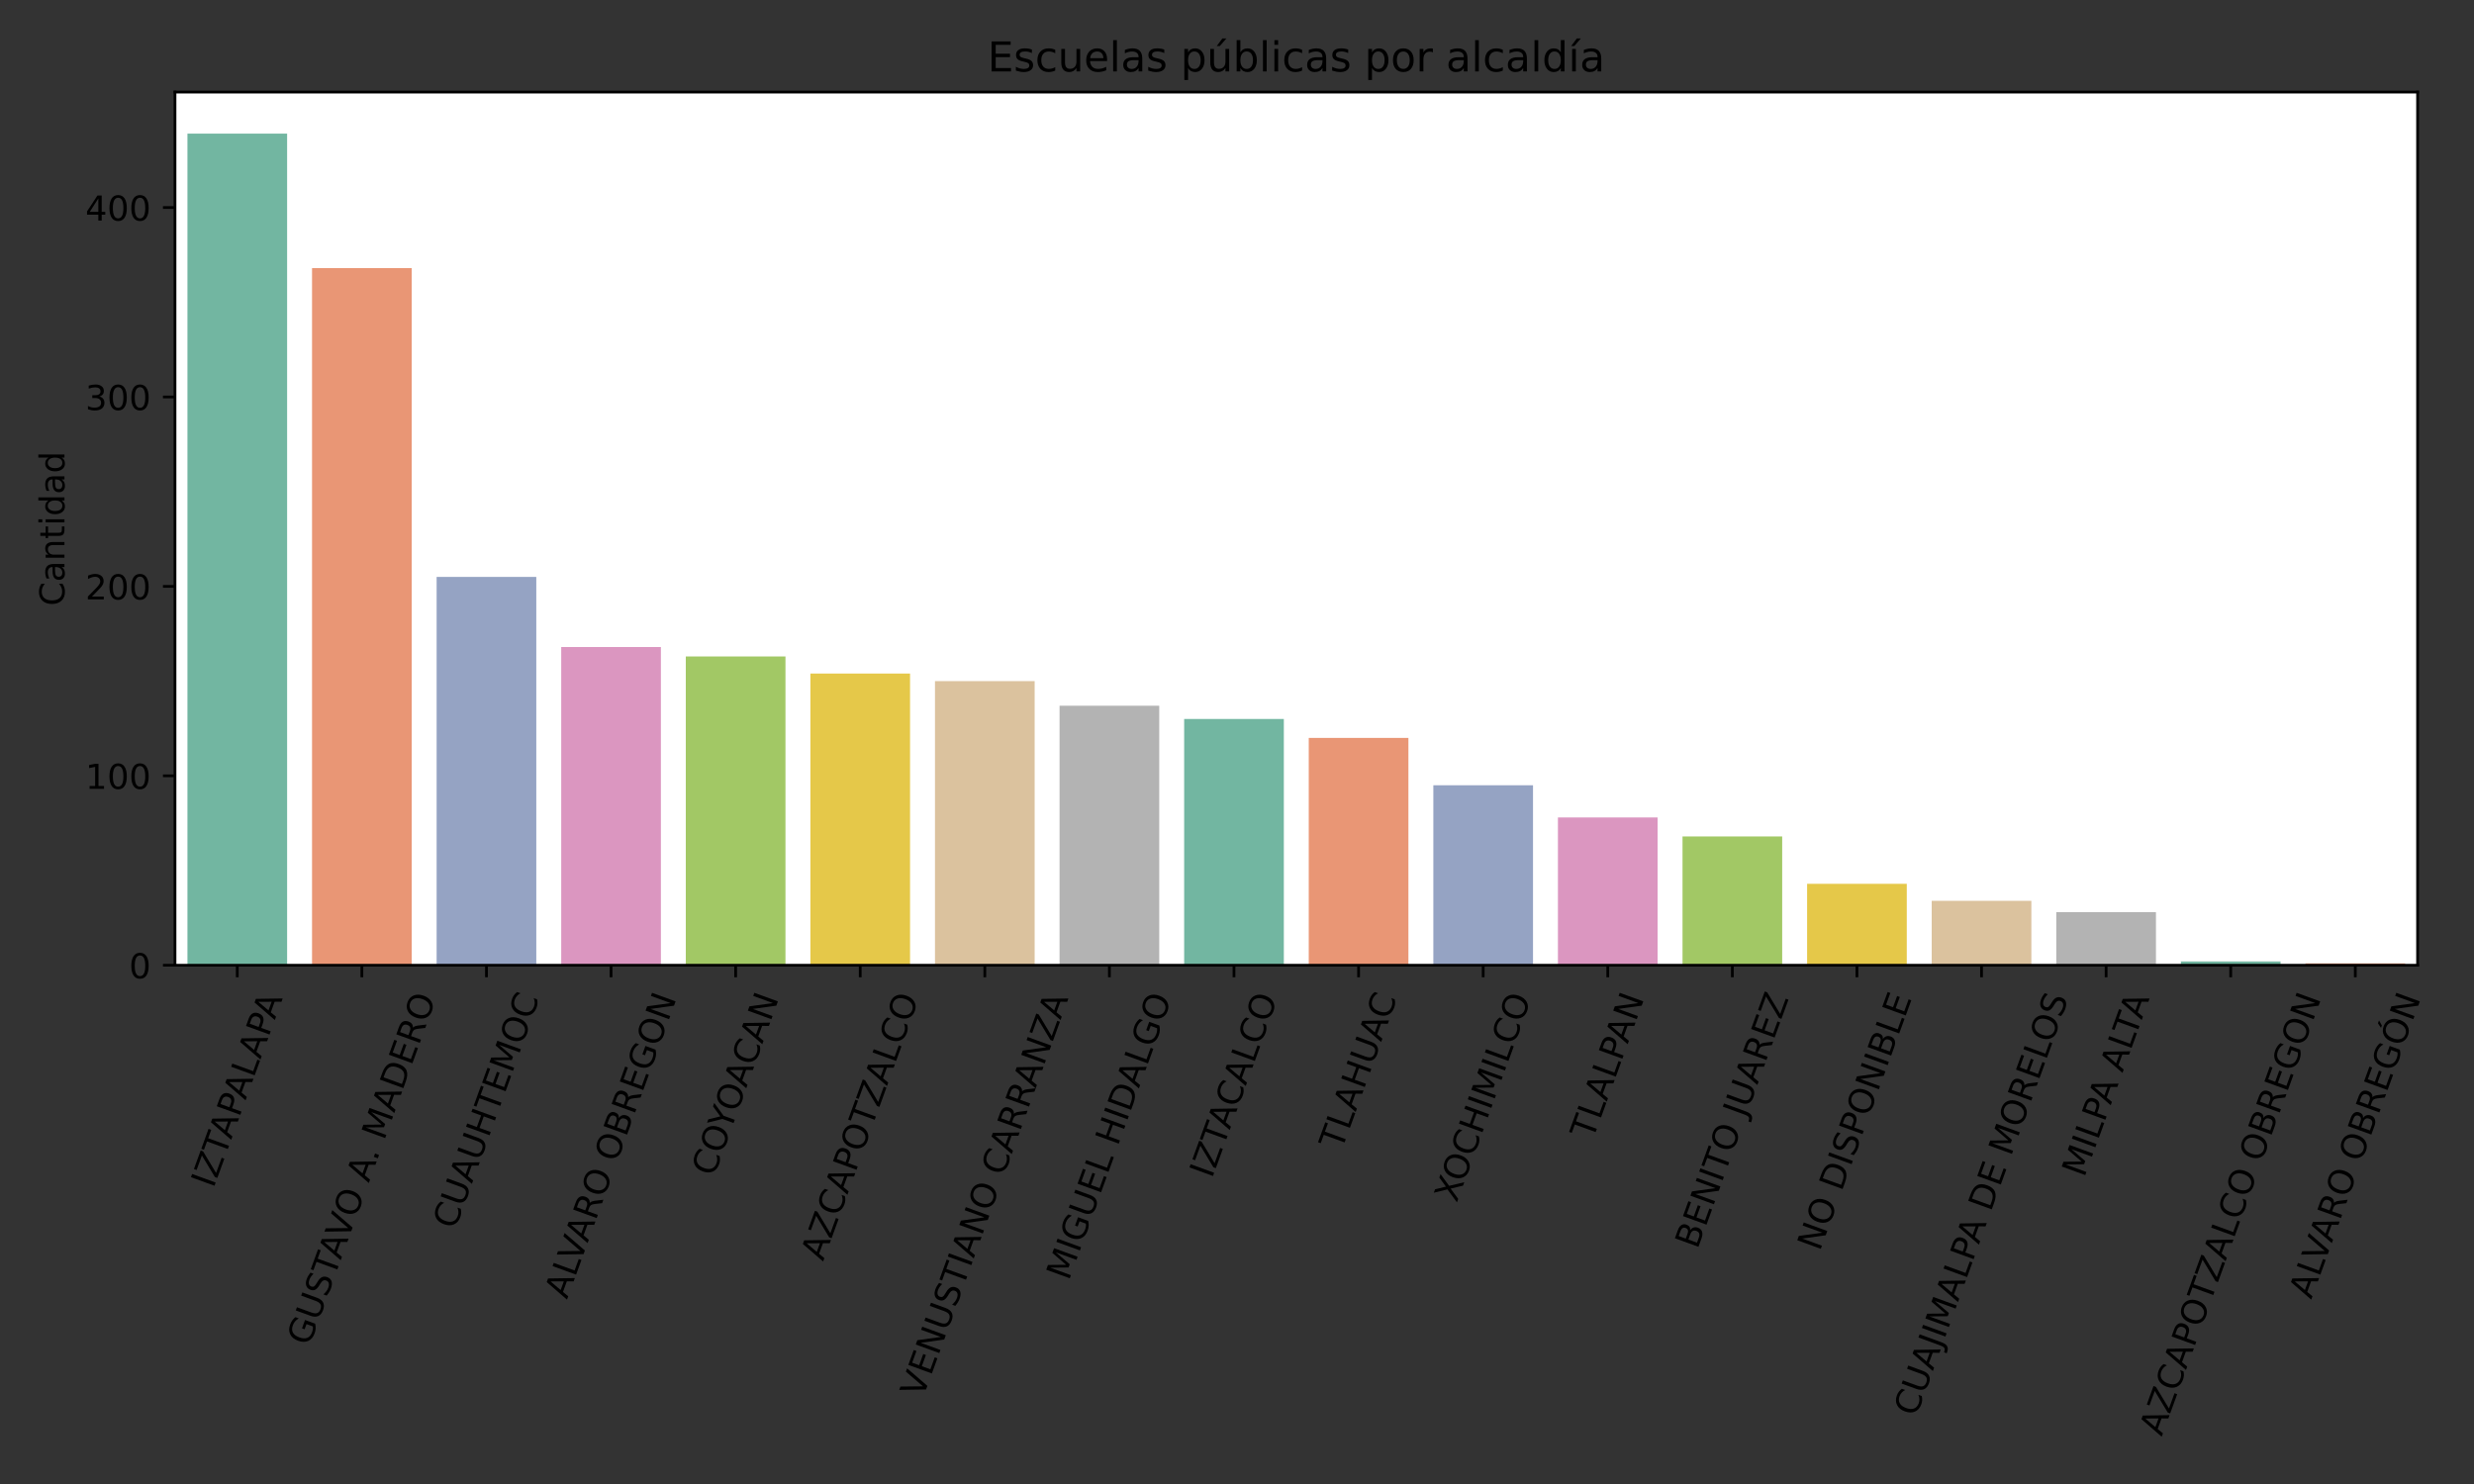 <?xml version="1.0" encoding="utf-8" standalone="no"?>
<!DOCTYPE svg PUBLIC "-//W3C//DTD SVG 1.1//EN"
  "http://www.w3.org/Graphics/SVG/1.1/DTD/svg11.dtd">
<!-- Created with matplotlib (https://matplotlib.org/) -->
<svg height="432pt" version="1.1" viewBox="0 0 720 432" width="720pt" xmlns="http://www.w3.org/2000/svg" xmlns:xlink="http://www.w3.org/1999/xlink">
 <rect x="0" y="0" width="720" height="432" fill="#333333" stroke="none"/>
 <defs>
  <style type="text/css">*{stroke-linecap:butt;stroke-linejoin:round;}</style>
 </defs>
 <g id="figure_1">
  <g id="patch_1">
   <path d="M 0 432 
L 720 432 
L 720 0 
L 0 0 
z
" style="fill:none;"/>
  </g>
  <g id="axes_1">
   <g id="patch_2">
    <path d="M 50.925 280.985 
L 703.585 280.985 
L 703.585 26.8 
L 50.925 26.8 
z
" style="fill:#ffffff;"/>
   </g>
   <g id="patch_3">
    <path clip-path="url(#pe523cf5e56)" d="M 54.551 280.985 
L 83.558 280.985 
L 83.558 38.904 
L 54.551 38.904 
z
" style="fill:#72b6a1;"/>
   </g>
   <g id="patch_4">
    <path clip-path="url(#pe523cf5e56)" d="M 90.81 280.985 
L 119.817 280.985 
L 119.817 78.056 
L 90.81 78.056 
z
" style="fill:#e99675;"/>
   </g>
   <g id="patch_5">
    <path clip-path="url(#pe523cf5e56)" d="M 127.069 280.985 
L 156.076 280.985 
L 156.076 167.94 
L 127.069 167.94 
z
" style="fill:#95a3c3;"/>
   </g>
   <g id="patch_6">
    <path clip-path="url(#pe523cf5e56)" d="M 163.327 280.985 
L 192.335 280.985 
L 192.335 188.343 
L 163.327 188.343 
z
" style="fill:#db96c0;"/>
   </g>
   <g id="patch_7">
    <path clip-path="url(#pe523cf5e56)" d="M 199.586 280.985 
L 228.593 280.985 
L 228.593 191.101 
L 199.586 191.101 
z
" style="fill:#a2c865;"/>
   </g>
   <g id="patch_8">
    <path clip-path="url(#pe523cf5e56)" d="M 235.845 280.985 
L 264.852 280.985 
L 264.852 196.064 
L 235.845 196.064 
z
" style="fill:#e5c849;"/>
   </g>
   <g id="patch_9">
    <path clip-path="url(#pe523cf5e56)" d="M 272.104 280.985 
L 301.111 280.985 
L 301.111 198.269 
L 272.104 198.269 
z
" style="fill:#dbc29e;"/>
   </g>
   <g id="patch_10">
    <path clip-path="url(#pe523cf5e56)" d="M 308.363 280.985 
L 337.37 280.985 
L 337.37 205.438 
L 308.363 205.438 
z
" style="fill:#b3b3b3;"/>
   </g>
   <g id="patch_11">
    <path clip-path="url(#pe523cf5e56)" d="M 344.622 280.985 
L 373.629 280.985 
L 373.629 209.298 
L 344.622 209.298 
z
" style="fill:#72b6a1;"/>
   </g>
   <g id="patch_12">
    <path clip-path="url(#pe523cf5e56)" d="M 380.881 280.985 
L 409.888 280.985 
L 409.888 214.812 
L 380.881 214.812 
z
" style="fill:#e99675;"/>
   </g>
   <g id="patch_13">
    <path clip-path="url(#pe523cf5e56)" d="M 417.14 280.985 
L 446.147 280.985 
L 446.147 228.598 
L 417.14 228.598 
z
" style="fill:#95a3c3;"/>
   </g>
   <g id="patch_14">
    <path clip-path="url(#pe523cf5e56)" d="M 453.398 280.985 
L 482.405 280.985 
L 482.405 237.973 
L 453.398 237.973 
z
" style="fill:#db96c0;"/>
   </g>
   <g id="patch_15">
    <path clip-path="url(#pe523cf5e56)" d="M 489.657 280.985 
L 518.664 280.985 
L 518.664 243.487 
L 489.657 243.487 
z
" style="fill:#a2c865;"/>
   </g>
   <g id="patch_16">
    <path clip-path="url(#pe523cf5e56)" d="M 525.916 280.985 
L 554.923 280.985 
L 554.923 257.273 
L 525.916 257.273 
z
" style="fill:#e5c849;"/>
   </g>
   <g id="patch_17">
    <path clip-path="url(#pe523cf5e56)" d="M 562.175 280.985 
L 591.182 280.985 
L 591.182 262.236 
L 562.175 262.236 
z
" style="fill:#dbc29e;"/>
   </g>
   <g id="patch_18">
    <path clip-path="url(#pe523cf5e56)" d="M 598.434 280.985 
L 627.441 280.985 
L 627.441 265.545 
L 598.434 265.545 
z
" style="fill:#b3b3b3;"/>
   </g>
   <g id="patch_19">
    <path clip-path="url(#pe523cf5e56)" d="M 634.693 280.985 
L 663.7 280.985 
L 663.7 279.882 
L 634.693 279.882 
z
" style="fill:#72b6a1;"/>
   </g>
   <g id="patch_20">
    <path clip-path="url(#pe523cf5e56)" d="M 670.952 280.985 
L 699.959 280.985 
L 699.959 280.433 
L 670.952 280.433 
z
" style="fill:#e99675;"/>
   </g>
   <g id="matplotlib.axis_1">
    <g id="xtick_1">
     <g id="line2d_1">
      <defs>
       <path d="M 0 0 
L 0 3.5 
" id="m48981fda71" style="stroke:#000000;stroke-width:0.8;"/>
      </defs>
      <g>
       <use style="stroke:#000000;stroke-width:0.8;" x="69.054" xlink:href="#m48981fda71" y="280.985"/>
      </g>
     </g>
     <g id="text_1">
      <!--  IZTAPALAPA -->
      <g transform="translate(61.001 349.084)rotate(-70)scale(0.1 -0.1)">
       <defs>
        <path id="DejaVuSans-32"/>
        <path d="M 9.812 72.906 
L 19.672 72.906 
L 19.672 0 
L 9.812 0 
z
" id="DejaVuSans-73"/>
        <path d="M 5.609 72.906 
L 62.891 72.906 
L 62.891 65.375 
L 16.797 8.297 
L 64.016 8.297 
L 64.016 0 
L 4.5 0 
L 4.5 7.516 
L 50.594 64.594 
L 5.609 64.594 
z
" id="DejaVuSans-90"/>
        <path d="M -0.297 72.906 
L 61.375 72.906 
L 61.375 64.594 
L 35.5 64.594 
L 35.5 0 
L 25.594 0 
L 25.594 64.594 
L -0.297 64.594 
z
" id="DejaVuSans-84"/>
        <path d="M 34.188 63.188 
L 20.797 26.906 
L 47.609 26.906 
z
M 28.609 72.906 
L 39.797 72.906 
L 67.578 0 
L 57.328 0 
L 50.688 18.703 
L 17.828 18.703 
L 11.188 0 
L 0.781 0 
z
" id="DejaVuSans-65"/>
        <path d="M 19.672 64.797 
L 19.672 37.406 
L 32.078 37.406 
Q 38.969 37.406 42.719 40.969 
Q 46.484 44.531 46.484 51.125 
Q 46.484 57.672 42.719 61.234 
Q 38.969 64.797 32.078 64.797 
z
M 9.812 72.906 
L 32.078 72.906 
Q 44.344 72.906 50.609 67.359 
Q 56.891 61.812 56.891 51.125 
Q 56.891 40.328 50.609 34.812 
Q 44.344 29.297 32.078 29.297 
L 19.672 29.297 
L 19.672 0 
L 9.812 0 
z
" id="DejaVuSans-80"/>
        <path d="M 9.812 72.906 
L 19.672 72.906 
L 19.672 8.297 
L 55.172 8.297 
L 55.172 0 
L 9.812 0 
z
" id="DejaVuSans-76"/>
       </defs>
       <use xlink:href="#DejaVuSans-32"/>
       <use x="31.787" xlink:href="#DejaVuSans-73"/>
       <use x="61.279" xlink:href="#DejaVuSans-90"/>
       <use x="129.785" xlink:href="#DejaVuSans-84"/>
       <use x="183.119" xlink:href="#DejaVuSans-65"/>
       <use x="251.527" xlink:href="#DejaVuSans-80"/>
       <use x="305.455" xlink:href="#DejaVuSans-65"/>
       <use x="373.863" xlink:href="#DejaVuSans-76"/>
       <use x="431.826" xlink:href="#DejaVuSans-65"/>
       <use x="500.234" xlink:href="#DejaVuSans-80"/>
       <use x="554.162" xlink:href="#DejaVuSans-65"/>
      </g>
     </g>
    </g>
    <g id="xtick_2">
     <g id="line2d_2">
      <g>
       <use style="stroke:#000000;stroke-width:0.8;" x="105.313" xlink:href="#m48981fda71" y="280.985"/>
      </g>
     </g>
     <g id="text_2">
      <!--  GUSTAVO A. MADERO -->
      <g transform="translate(88.894 395.054)rotate(-70)scale(0.1 -0.1)">
       <defs>
        <path d="M 59.516 10.406 
L 59.516 29.984 
L 43.406 29.984 
L 43.406 38.094 
L 69.281 38.094 
L 69.281 6.781 
Q 63.578 2.734 56.688 0.656 
Q 49.812 -1.422 42 -1.422 
Q 24.906 -1.422 15.25 8.562 
Q 5.609 18.562 5.609 36.375 
Q 5.609 54.25 15.25 64.234 
Q 24.906 74.219 42 74.219 
Q 49.125 74.219 55.547 72.453 
Q 61.969 70.703 67.391 67.281 
L 67.391 56.781 
Q 61.922 61.422 55.766 63.766 
Q 49.609 66.109 42.828 66.109 
Q 29.438 66.109 22.719 58.641 
Q 16.016 51.172 16.016 36.375 
Q 16.016 21.625 22.719 14.156 
Q 29.438 6.688 42.828 6.688 
Q 48.047 6.688 52.141 7.594 
Q 56.25 8.5 59.516 10.406 
z
" id="DejaVuSans-71"/>
        <path d="M 8.688 72.906 
L 18.609 72.906 
L 18.609 28.609 
Q 18.609 16.891 22.844 11.734 
Q 27.094 6.594 36.625 6.594 
Q 46.094 6.594 50.344 11.734 
Q 54.594 16.891 54.594 28.609 
L 54.594 72.906 
L 64.5 72.906 
L 64.5 27.391 
Q 64.5 13.141 57.438 5.859 
Q 50.391 -1.422 36.625 -1.422 
Q 22.797 -1.422 15.734 5.859 
Q 8.688 13.141 8.688 27.391 
z
" id="DejaVuSans-85"/>
        <path d="M 53.516 70.516 
L 53.516 60.891 
Q 47.906 63.578 42.922 64.891 
Q 37.938 66.219 33.297 66.219 
Q 25.25 66.219 20.875 63.094 
Q 16.5 59.969 16.5 54.203 
Q 16.5 49.359 19.406 46.891 
Q 22.312 44.438 30.422 42.922 
L 36.375 41.703 
Q 47.406 39.594 52.656 34.297 
Q 57.906 29 57.906 20.125 
Q 57.906 9.516 50.797 4.047 
Q 43.703 -1.422 29.984 -1.422 
Q 24.812 -1.422 18.969 -0.25 
Q 13.141 0.922 6.891 3.219 
L 6.891 13.375 
Q 12.891 10.016 18.656 8.297 
Q 24.422 6.594 29.984 6.594 
Q 38.422 6.594 43.016 9.906 
Q 47.609 13.234 47.609 19.391 
Q 47.609 24.75 44.312 27.781 
Q 41.016 30.812 33.5 32.328 
L 27.484 33.5 
Q 16.453 35.688 11.516 40.375 
Q 6.594 45.062 6.594 53.422 
Q 6.594 63.094 13.406 68.656 
Q 20.219 74.219 32.172 74.219 
Q 37.312 74.219 42.625 73.281 
Q 47.953 72.359 53.516 70.516 
z
" id="DejaVuSans-83"/>
        <path d="M 28.609 0 
L 0.781 72.906 
L 11.078 72.906 
L 34.188 11.531 
L 57.328 72.906 
L 67.578 72.906 
L 39.797 0 
z
" id="DejaVuSans-86"/>
        <path d="M 39.406 66.219 
Q 28.656 66.219 22.328 58.203 
Q 16.016 50.203 16.016 36.375 
Q 16.016 22.609 22.328 14.594 
Q 28.656 6.594 39.406 6.594 
Q 50.141 6.594 56.422 14.594 
Q 62.703 22.609 62.703 36.375 
Q 62.703 50.203 56.422 58.203 
Q 50.141 66.219 39.406 66.219 
z
M 39.406 74.219 
Q 54.734 74.219 63.906 63.938 
Q 73.094 53.656 73.094 36.375 
Q 73.094 19.141 63.906 8.859 
Q 54.734 -1.422 39.406 -1.422 
Q 24.031 -1.422 14.812 8.828 
Q 5.609 19.094 5.609 36.375 
Q 5.609 53.656 14.812 63.938 
Q 24.031 74.219 39.406 74.219 
z
" id="DejaVuSans-79"/>
        <path d="M 10.688 12.406 
L 21 12.406 
L 21 0 
L 10.688 0 
z
" id="DejaVuSans-46"/>
        <path d="M 9.812 72.906 
L 24.516 72.906 
L 43.109 23.297 
L 61.812 72.906 
L 76.516 72.906 
L 76.516 0 
L 66.891 0 
L 66.891 64.016 
L 48.094 14.016 
L 38.188 14.016 
L 19.391 64.016 
L 19.391 0 
L 9.812 0 
z
" id="DejaVuSans-77"/>
        <path d="M 19.672 64.797 
L 19.672 8.109 
L 31.594 8.109 
Q 46.688 8.109 53.688 14.938 
Q 60.688 21.781 60.688 36.531 
Q 60.688 51.172 53.688 57.984 
Q 46.688 64.797 31.594 64.797 
z
M 9.812 72.906 
L 30.078 72.906 
Q 51.266 72.906 61.172 64.094 
Q 71.094 55.281 71.094 36.531 
Q 71.094 17.672 61.125 8.828 
Q 51.172 0 30.078 0 
L 9.812 0 
z
" id="DejaVuSans-68"/>
        <path d="M 9.812 72.906 
L 55.906 72.906 
L 55.906 64.594 
L 19.672 64.594 
L 19.672 43.016 
L 54.391 43.016 
L 54.391 34.719 
L 19.672 34.719 
L 19.672 8.297 
L 56.781 8.297 
L 56.781 0 
L 9.812 0 
z
" id="DejaVuSans-69"/>
        <path d="M 44.391 34.188 
Q 47.562 33.109 50.562 29.594 
Q 53.562 26.078 56.594 19.922 
L 66.609 0 
L 56 0 
L 46.688 18.703 
Q 43.062 26.031 39.672 28.422 
Q 36.281 30.812 30.422 30.812 
L 19.672 30.812 
L 19.672 0 
L 9.812 0 
L 9.812 72.906 
L 32.078 72.906 
Q 44.578 72.906 50.734 67.672 
Q 56.891 62.453 56.891 51.906 
Q 56.891 45.016 53.688 40.469 
Q 50.484 35.938 44.391 34.188 
z
M 19.672 64.797 
L 19.672 38.922 
L 32.078 38.922 
Q 39.203 38.922 42.844 42.219 
Q 46.484 45.516 46.484 51.906 
Q 46.484 58.297 42.844 61.547 
Q 39.203 64.797 32.078 64.797 
z
" id="DejaVuSans-82"/>
       </defs>
       <use xlink:href="#DejaVuSans-32"/>
       <use x="31.787" xlink:href="#DejaVuSans-71"/>
       <use x="109.277" xlink:href="#DejaVuSans-85"/>
       <use x="182.471" xlink:href="#DejaVuSans-83"/>
       <use x="245.947" xlink:href="#DejaVuSans-84"/>
       <use x="299.281" xlink:href="#DejaVuSans-65"/>
       <use x="361.314" xlink:href="#DejaVuSans-86"/>
       <use x="427.973" xlink:href="#DejaVuSans-79"/>
       <use x="506.684" xlink:href="#DejaVuSans-32"/>
       <use x="538.471" xlink:href="#DejaVuSans-65"/>
       <use x="605.129" xlink:href="#DejaVuSans-46"/>
       <use x="636.916" xlink:href="#DejaVuSans-32"/>
       <use x="668.703" xlink:href="#DejaVuSans-77"/>
       <use x="754.982" xlink:href="#DejaVuSans-65"/>
       <use x="823.391" xlink:href="#DejaVuSans-68"/>
       <use x="900.393" xlink:href="#DejaVuSans-69"/>
       <use x="963.576" xlink:href="#DejaVuSans-82"/>
       <use x="1033.059" xlink:href="#DejaVuSans-79"/>
      </g>
     </g>
    </g>
    <g id="xtick_3">
     <g id="line2d_3">
      <g>
       <use style="stroke:#000000;stroke-width:0.8;" x="141.572" xlink:href="#m48981fda71" y="280.985"/>
      </g>
     </g>
     <g id="text_3">
      <!--  CUAUHTEMOC -->
      <g transform="translate(131.328 361.125)rotate(-70)scale(0.1 -0.1)">
       <defs>
        <path d="M 64.406 67.281 
L 64.406 56.891 
Q 59.422 61.531 53.781 63.812 
Q 48.141 66.109 41.797 66.109 
Q 29.297 66.109 22.656 58.469 
Q 16.016 50.828 16.016 36.375 
Q 16.016 21.969 22.656 14.328 
Q 29.297 6.688 41.797 6.688 
Q 48.141 6.688 53.781 8.984 
Q 59.422 11.281 64.406 15.922 
L 64.406 5.609 
Q 59.234 2.094 53.438 0.328 
Q 47.656 -1.422 41.219 -1.422 
Q 24.656 -1.422 15.125 8.703 
Q 5.609 18.844 5.609 36.375 
Q 5.609 53.953 15.125 64.078 
Q 24.656 74.219 41.219 74.219 
Q 47.75 74.219 53.531 72.484 
Q 59.328 70.75 64.406 67.281 
z
" id="DejaVuSans-67"/>
        <path d="M 9.812 72.906 
L 19.672 72.906 
L 19.672 43.016 
L 55.516 43.016 
L 55.516 72.906 
L 65.375 72.906 
L 65.375 0 
L 55.516 0 
L 55.516 34.719 
L 19.672 34.719 
L 19.672 0 
L 9.812 0 
z
" id="DejaVuSans-72"/>
       </defs>
       <use xlink:href="#DejaVuSans-32"/>
       <use x="31.787" xlink:href="#DejaVuSans-67"/>
       <use x="101.611" xlink:href="#DejaVuSans-85"/>
       <use x="174.805" xlink:href="#DejaVuSans-65"/>
       <use x="243.213" xlink:href="#DejaVuSans-85"/>
       <use x="316.406" xlink:href="#DejaVuSans-72"/>
       <use x="391.602" xlink:href="#DejaVuSans-84"/>
       <use x="452.686" xlink:href="#DejaVuSans-69"/>
       <use x="515.869" xlink:href="#DejaVuSans-77"/>
       <use x="602.148" xlink:href="#DejaVuSans-79"/>
       <use x="680.859" xlink:href="#DejaVuSans-67"/>
      </g>
     </g>
    </g>
    <g id="xtick_4">
     <g id="line2d_4">
      <g>
       <use style="stroke:#000000;stroke-width:0.8;" x="177.831" xlink:href="#m48981fda71" y="280.985"/>
      </g>
     </g>
     <g id="text_4">
      <!--  ALVARO OBREGON -->
      <g transform="translate(163.899 381.39)rotate(-70)scale(0.1 -0.1)">
       <defs>
        <path d="M 19.672 34.812 
L 19.672 8.109 
L 35.5 8.109 
Q 43.453 8.109 47.281 11.406 
Q 51.125 14.703 51.125 21.484 
Q 51.125 28.328 47.281 31.562 
Q 43.453 34.812 35.5 34.812 
z
M 19.672 64.797 
L 19.672 42.828 
L 34.281 42.828 
Q 41.5 42.828 45.031 45.531 
Q 48.578 48.25 48.578 53.812 
Q 48.578 59.328 45.031 62.062 
Q 41.5 64.797 34.281 64.797 
z
M 9.812 72.906 
L 35.016 72.906 
Q 46.297 72.906 52.391 68.219 
Q 58.5 63.531 58.5 54.891 
Q 58.5 48.188 55.375 44.234 
Q 52.25 40.281 46.188 39.312 
Q 53.469 37.75 57.5 32.781 
Q 61.531 27.828 61.531 20.406 
Q 61.531 10.641 54.891 5.312 
Q 48.25 0 35.984 0 
L 9.812 0 
z
" id="DejaVuSans-66"/>
        <path d="M 9.812 72.906 
L 23.094 72.906 
L 55.422 11.922 
L 55.422 72.906 
L 64.984 72.906 
L 64.984 0 
L 51.703 0 
L 19.391 60.984 
L 19.391 0 
L 9.812 0 
z
" id="DejaVuSans-78"/>
       </defs>
       <use xlink:href="#DejaVuSans-32"/>
       <use x="31.787" xlink:href="#DejaVuSans-65"/>
       <use x="100.195" xlink:href="#DejaVuSans-76"/>
       <use x="144.908" xlink:href="#DejaVuSans-86"/>
       <use x="206.941" xlink:href="#DejaVuSans-65"/>
       <use x="275.35" xlink:href="#DejaVuSans-82"/>
       <use x="344.832" xlink:href="#DejaVuSans-79"/>
       <use x="423.543" xlink:href="#DejaVuSans-32"/>
       <use x="455.33" xlink:href="#DejaVuSans-79"/>
       <use x="534.041" xlink:href="#DejaVuSans-66"/>
       <use x="602.645" xlink:href="#DejaVuSans-82"/>
       <use x="672.127" xlink:href="#DejaVuSans-69"/>
       <use x="735.311" xlink:href="#DejaVuSans-71"/>
       <use x="812.801" xlink:href="#DejaVuSans-79"/>
       <use x="891.512" xlink:href="#DejaVuSans-78"/>
      </g>
     </g>
    </g>
    <g id="xtick_5">
     <g id="line2d_5">
      <g>
       <use style="stroke:#000000;stroke-width:0.8;" x="214.09" xlink:href="#m48981fda71" y="280.985"/>
      </g>
     </g>
     <g id="text_5">
      <!--  COYOACAN -->
      <g transform="translate(206.643 345.751)rotate(-70)scale(0.1 -0.1)">
       <defs>
        <path d="M -0.203 72.906 
L 10.406 72.906 
L 30.609 42.922 
L 50.688 72.906 
L 61.281 72.906 
L 35.5 34.719 
L 35.5 0 
L 25.594 0 
L 25.594 34.719 
z
" id="DejaVuSans-89"/>
       </defs>
       <use xlink:href="#DejaVuSans-32"/>
       <use x="31.787" xlink:href="#DejaVuSans-67"/>
       <use x="101.611" xlink:href="#DejaVuSans-79"/>
       <use x="174.822" xlink:href="#DejaVuSans-89"/>
       <use x="230.406" xlink:href="#DejaVuSans-79"/>
       <use x="307.367" xlink:href="#DejaVuSans-65"/>
       <use x="374.025" xlink:href="#DejaVuSans-67"/>
       <use x="443.85" xlink:href="#DejaVuSans-65"/>
       <use x="512.258" xlink:href="#DejaVuSans-78"/>
      </g>
     </g>
    </g>
    <g id="xtick_6">
     <g id="line2d_6">
      <g>
       <use style="stroke:#000000;stroke-width:0.8;" x="250.349" xlink:href="#m48981fda71" y="280.985"/>
      </g>
     </g>
     <g id="text_6">
      <!--  AZCAPOTZALCO -->
      <g transform="translate(238.437 370.287)rotate(-70)scale(0.1 -0.1)">
       <use xlink:href="#DejaVuSans-32"/>
       <use x="31.787" xlink:href="#DejaVuSans-65"/>
       <use x="100.195" xlink:href="#DejaVuSans-90"/>
       <use x="168.701" xlink:href="#DejaVuSans-67"/>
       <use x="238.525" xlink:href="#DejaVuSans-65"/>
       <use x="306.934" xlink:href="#DejaVuSans-80"/>
       <use x="367.236" xlink:href="#DejaVuSans-79"/>
       <use x="445.947" xlink:href="#DejaVuSans-84"/>
       <use x="507.031" xlink:href="#DejaVuSans-90"/>
       <use x="575.537" xlink:href="#DejaVuSans-65"/>
       <use x="643.945" xlink:href="#DejaVuSans-76"/>
       <use x="699.658" xlink:href="#DejaVuSans-67"/>
       <use x="769.482" xlink:href="#DejaVuSans-79"/>
      </g>
     </g>
    </g>
    <g id="xtick_7">
     <g id="line2d_7">
      <g>
       <use style="stroke:#000000;stroke-width:0.8;" x="286.608" xlink:href="#m48981fda71" y="280.985"/>
      </g>
     </g>
     <g id="text_7">
      <!--  VENUSTIANO CARRANZA -->
      <g transform="translate(267.44 410.158)rotate(-70)scale(0.1 -0.1)">
       <use xlink:href="#DejaVuSans-32"/>
       <use x="31.787" xlink:href="#DejaVuSans-86"/>
       <use x="100.195" xlink:href="#DejaVuSans-69"/>
       <use x="163.379" xlink:href="#DejaVuSans-78"/>
       <use x="238.184" xlink:href="#DejaVuSans-85"/>
       <use x="311.377" xlink:href="#DejaVuSans-83"/>
       <use x="374.854" xlink:href="#DejaVuSans-84"/>
       <use x="435.938" xlink:href="#DejaVuSans-73"/>
       <use x="465.43" xlink:href="#DejaVuSans-65"/>
       <use x="533.838" xlink:href="#DejaVuSans-78"/>
       <use x="608.643" xlink:href="#DejaVuSans-79"/>
       <use x="687.354" xlink:href="#DejaVuSans-32"/>
       <use x="719.141" xlink:href="#DejaVuSans-67"/>
       <use x="788.965" xlink:href="#DejaVuSans-65"/>
       <use x="857.373" xlink:href="#DejaVuSans-82"/>
       <use x="926.855" xlink:href="#DejaVuSans-82"/>
       <use x="992.338" xlink:href="#DejaVuSans-65"/>
       <use x="1060.746" xlink:href="#DejaVuSans-78"/>
       <use x="1135.551" xlink:href="#DejaVuSans-90"/>
       <use x="1204.057" xlink:href="#DejaVuSans-65"/>
      </g>
     </g>
    </g>
    <g id="xtick_8">
     <g id="line2d_8">
      <g>
       <use style="stroke:#000000;stroke-width:0.8;" x="322.866" xlink:href="#m48981fda71" y="280.985"/>
      </g>
     </g>
     <g id="text_8">
      <!--  MIGUEL HIDALGO -->
      <g transform="translate(309.911 376.021)rotate(-70)scale(0.1 -0.1)">
       <use xlink:href="#DejaVuSans-32"/>
       <use x="31.787" xlink:href="#DejaVuSans-77"/>
       <use x="118.066" xlink:href="#DejaVuSans-73"/>
       <use x="147.559" xlink:href="#DejaVuSans-71"/>
       <use x="225.049" xlink:href="#DejaVuSans-85"/>
       <use x="298.242" xlink:href="#DejaVuSans-69"/>
       <use x="361.426" xlink:href="#DejaVuSans-76"/>
       <use x="417.139" xlink:href="#DejaVuSans-32"/>
       <use x="448.926" xlink:href="#DejaVuSans-72"/>
       <use x="524.121" xlink:href="#DejaVuSans-73"/>
       <use x="553.613" xlink:href="#DejaVuSans-68"/>
       <use x="628.865" xlink:href="#DejaVuSans-65"/>
       <use x="697.273" xlink:href="#DejaVuSans-76"/>
       <use x="752.986" xlink:href="#DejaVuSans-71"/>
       <use x="830.477" xlink:href="#DejaVuSans-79"/>
      </g>
     </g>
    </g>
    <g id="xtick_9">
     <g id="line2d_9">
      <g>
       <use style="stroke:#000000;stroke-width:0.8;" x="359.125" xlink:href="#m48981fda71" y="280.985"/>
      </g>
     </g>
     <g id="text_9">
      <!--  IZTACALCO -->
      <g transform="translate(351.59 346.238)rotate(-70)scale(0.1 -0.1)">
       <use xlink:href="#DejaVuSans-32"/>
       <use x="31.787" xlink:href="#DejaVuSans-73"/>
       <use x="61.279" xlink:href="#DejaVuSans-90"/>
       <use x="129.785" xlink:href="#DejaVuSans-84"/>
       <use x="183.119" xlink:href="#DejaVuSans-65"/>
       <use x="249.777" xlink:href="#DejaVuSans-67"/>
       <use x="319.602" xlink:href="#DejaVuSans-65"/>
       <use x="388.01" xlink:href="#DejaVuSans-76"/>
       <use x="443.723" xlink:href="#DejaVuSans-67"/>
       <use x="513.547" xlink:href="#DejaVuSans-79"/>
      </g>
     </g>
    </g>
    <g id="xtick_10">
     <g id="line2d_10">
      <g>
       <use style="stroke:#000000;stroke-width:0.8;" x="395.384" xlink:href="#m48981fda71" y="280.985"/>
      </g>
     </g>
     <g id="text_10">
      <!--  TLAHUAC -->
      <g transform="translate(389.356 337.954)rotate(-70)scale(0.1 -0.1)">
       <use xlink:href="#DejaVuSans-32"/>
       <use x="31.787" xlink:href="#DejaVuSans-84"/>
       <use x="92.871" xlink:href="#DejaVuSans-76"/>
       <use x="150.834" xlink:href="#DejaVuSans-65"/>
       <use x="219.242" xlink:href="#DejaVuSans-72"/>
       <use x="294.438" xlink:href="#DejaVuSans-85"/>
       <use x="367.631" xlink:href="#DejaVuSans-65"/>
       <use x="434.289" xlink:href="#DejaVuSans-67"/>
      </g>
     </g>
    </g>
    <g id="xtick_11">
     <g id="line2d_11">
      <g>
       <use style="stroke:#000000;stroke-width:0.8;" x="431.643" xlink:href="#m48981fda71" y="280.985"/>
      </g>
     </g>
     <g id="text_11">
      <!--  XOCHIMILCO -->
      <g transform="translate(422.826 353.28)rotate(-70)scale(0.1 -0.1)">
       <defs>
        <path d="M 6.297 72.906 
L 16.891 72.906 
L 35.016 45.797 
L 53.219 72.906 
L 63.812 72.906 
L 40.375 37.891 
L 65.375 0 
L 54.781 0 
L 34.281 31 
L 13.625 0 
L 2.984 0 
L 29 38.922 
z
" id="DejaVuSans-88"/>
       </defs>
       <use xlink:href="#DejaVuSans-32"/>
       <use x="31.787" xlink:href="#DejaVuSans-88"/>
       <use x="93.918" xlink:href="#DejaVuSans-79"/>
       <use x="172.629" xlink:href="#DejaVuSans-67"/>
       <use x="242.453" xlink:href="#DejaVuSans-72"/>
       <use x="317.648" xlink:href="#DejaVuSans-73"/>
       <use x="347.141" xlink:href="#DejaVuSans-77"/>
       <use x="433.42" xlink:href="#DejaVuSans-73"/>
       <use x="462.912" xlink:href="#DejaVuSans-76"/>
       <use x="518.625" xlink:href="#DejaVuSans-67"/>
       <use x="588.449" xlink:href="#DejaVuSans-79"/>
      </g>
     </g>
    </g>
    <g id="xtick_12">
     <g id="line2d_12">
      <g>
       <use style="stroke:#000000;stroke-width:0.8;" x="467.902" xlink:href="#m48981fda71" y="280.985"/>
      </g>
     </g>
     <g id="text_12">
      <!--  TLALPAN -->
      <g transform="translate(462.422 334.946)rotate(-70)scale(0.1 -0.1)">
       <use xlink:href="#DejaVuSans-32"/>
       <use x="31.787" xlink:href="#DejaVuSans-84"/>
       <use x="92.871" xlink:href="#DejaVuSans-76"/>
       <use x="150.834" xlink:href="#DejaVuSans-65"/>
       <use x="219.242" xlink:href="#DejaVuSans-76"/>
       <use x="274.955" xlink:href="#DejaVuSans-80"/>
       <use x="328.883" xlink:href="#DejaVuSans-65"/>
       <use x="397.291" xlink:href="#DejaVuSans-78"/>
      </g>
     </g>
    </g>
    <g id="xtick_13">
     <g id="line2d_13">
      <g>
       <use style="stroke:#000000;stroke-width:0.8;" x="504.161" xlink:href="#m48981fda71" y="280.985"/>
      </g>
     </g>
     <g id="text_13">
      <!--  BENITO JUAREZ -->
      <g transform="translate(492.872 366.862)rotate(-70)scale(0.1 -0.1)">
       <defs>
        <path d="M 9.812 72.906 
L 19.672 72.906 
L 19.672 5.078 
Q 19.672 -8.109 14.672 -14.062 
Q 9.672 -20.016 -1.422 -20.016 
L -5.172 -20.016 
L -5.172 -11.719 
L -2.094 -11.719 
Q 4.438 -11.719 7.125 -8.047 
Q 9.812 -4.391 9.812 5.078 
z
" id="DejaVuSans-74"/>
       </defs>
       <use xlink:href="#DejaVuSans-32"/>
       <use x="31.787" xlink:href="#DejaVuSans-66"/>
       <use x="100.391" xlink:href="#DejaVuSans-69"/>
       <use x="163.574" xlink:href="#DejaVuSans-78"/>
       <use x="238.379" xlink:href="#DejaVuSans-73"/>
       <use x="267.871" xlink:href="#DejaVuSans-84"/>
       <use x="328.955" xlink:href="#DejaVuSans-79"/>
       <use x="407.666" xlink:href="#DejaVuSans-32"/>
       <use x="439.453" xlink:href="#DejaVuSans-74"/>
       <use x="468.945" xlink:href="#DejaVuSans-85"/>
       <use x="542.139" xlink:href="#DejaVuSans-65"/>
       <use x="610.547" xlink:href="#DejaVuSans-82"/>
       <use x="680.029" xlink:href="#DejaVuSans-69"/>
       <use x="743.213" xlink:href="#DejaVuSans-90"/>
      </g>
     </g>
    </g>
    <g id="xtick_14">
     <g id="line2d_14">
      <g>
       <use style="stroke:#000000;stroke-width:0.8;" x="540.42" xlink:href="#m48981fda71" y="280.985"/>
      </g>
     </g>
     <g id="text_14">
      <!-- NO DISPONIBLE -->
      <g transform="translate(529.569 364.457)rotate(-70)scale(0.1 -0.1)">
       <use xlink:href="#DejaVuSans-78"/>
       <use x="74.805" xlink:href="#DejaVuSans-79"/>
       <use x="153.516" xlink:href="#DejaVuSans-32"/>
       <use x="185.303" xlink:href="#DejaVuSans-68"/>
       <use x="262.305" xlink:href="#DejaVuSans-73"/>
       <use x="291.797" xlink:href="#DejaVuSans-83"/>
       <use x="355.273" xlink:href="#DejaVuSans-80"/>
       <use x="415.576" xlink:href="#DejaVuSans-79"/>
       <use x="494.287" xlink:href="#DejaVuSans-78"/>
       <use x="569.092" xlink:href="#DejaVuSans-73"/>
       <use x="598.584" xlink:href="#DejaVuSans-66"/>
       <use x="667.188" xlink:href="#DejaVuSans-76"/>
       <use x="722.9" xlink:href="#DejaVuSans-69"/>
      </g>
     </g>
    </g>
    <g id="xtick_15">
     <g id="line2d_15">
      <g>
       <use style="stroke:#000000;stroke-width:0.8;" x="576.679" xlink:href="#m48981fda71" y="280.985"/>
      </g>
     </g>
     <g id="text_15">
      <!--  CUAJIMALPA DE MORELOS -->
      <g transform="translate(556.516 415.624)rotate(-70)scale(0.1 -0.1)">
       <use xlink:href="#DejaVuSans-32"/>
       <use x="31.787" xlink:href="#DejaVuSans-67"/>
       <use x="101.611" xlink:href="#DejaVuSans-85"/>
       <use x="174.805" xlink:href="#DejaVuSans-65"/>
       <use x="243.213" xlink:href="#DejaVuSans-74"/>
       <use x="272.705" xlink:href="#DejaVuSans-73"/>
       <use x="302.197" xlink:href="#DejaVuSans-77"/>
       <use x="388.477" xlink:href="#DejaVuSans-65"/>
       <use x="456.885" xlink:href="#DejaVuSans-76"/>
       <use x="512.598" xlink:href="#DejaVuSans-80"/>
       <use x="566.525" xlink:href="#DejaVuSans-65"/>
       <use x="634.934" xlink:href="#DejaVuSans-32"/>
       <use x="666.721" xlink:href="#DejaVuSans-68"/>
       <use x="743.723" xlink:href="#DejaVuSans-69"/>
       <use x="806.906" xlink:href="#DejaVuSans-32"/>
       <use x="838.693" xlink:href="#DejaVuSans-77"/>
       <use x="924.973" xlink:href="#DejaVuSans-79"/>
       <use x="1003.684" xlink:href="#DejaVuSans-82"/>
       <use x="1073.166" xlink:href="#DejaVuSans-69"/>
       <use x="1136.35" xlink:href="#DejaVuSans-76"/>
       <use x="1188.438" xlink:href="#DejaVuSans-79"/>
       <use x="1267.148" xlink:href="#DejaVuSans-83"/>
      </g>
     </g>
    </g>
    <g id="xtick_16">
     <g id="line2d_16">
      <g>
       <use style="stroke:#000000;stroke-width:0.8;" x="612.937" xlink:href="#m48981fda71" y="280.985"/>
      </g>
     </g>
     <g id="text_16">
      <!--  MILPA ALTA -->
      <g transform="translate(605.449 345.978)rotate(-70)scale(0.1 -0.1)">
       <use xlink:href="#DejaVuSans-32"/>
       <use x="31.787" xlink:href="#DejaVuSans-77"/>
       <use x="118.066" xlink:href="#DejaVuSans-73"/>
       <use x="147.559" xlink:href="#DejaVuSans-76"/>
       <use x="203.271" xlink:href="#DejaVuSans-80"/>
       <use x="257.199" xlink:href="#DejaVuSans-65"/>
       <use x="325.607" xlink:href="#DejaVuSans-32"/>
       <use x="357.395" xlink:href="#DejaVuSans-65"/>
       <use x="425.803" xlink:href="#DejaVuSans-76"/>
       <use x="467.766" xlink:href="#DejaVuSans-84"/>
       <use x="521.1" xlink:href="#DejaVuSans-65"/>
      </g>
     </g>
    </g>
    <g id="xtick_17">
     <g id="line2d_17">
      <g>
       <use style="stroke:#000000;stroke-width:0.8;" x="649.196" xlink:href="#m48981fda71" y="280.985"/>
      </g>
     </g>
     <g id="text_17">
      <!--  AZCAPOTZALCO OBREGON -->
      <g transform="translate(628.002 421.293)rotate(-70)scale(0.1 -0.1)">
       <use xlink:href="#DejaVuSans-32"/>
       <use x="31.787" xlink:href="#DejaVuSans-65"/>
       <use x="100.195" xlink:href="#DejaVuSans-90"/>
       <use x="168.701" xlink:href="#DejaVuSans-67"/>
       <use x="238.525" xlink:href="#DejaVuSans-65"/>
       <use x="306.934" xlink:href="#DejaVuSans-80"/>
       <use x="367.236" xlink:href="#DejaVuSans-79"/>
       <use x="445.947" xlink:href="#DejaVuSans-84"/>
       <use x="507.031" xlink:href="#DejaVuSans-90"/>
       <use x="575.537" xlink:href="#DejaVuSans-65"/>
       <use x="643.945" xlink:href="#DejaVuSans-76"/>
       <use x="699.658" xlink:href="#DejaVuSans-67"/>
       <use x="769.482" xlink:href="#DejaVuSans-79"/>
       <use x="848.193" xlink:href="#DejaVuSans-32"/>
       <use x="879.98" xlink:href="#DejaVuSans-79"/>
       <use x="958.691" xlink:href="#DejaVuSans-66"/>
       <use x="1027.295" xlink:href="#DejaVuSans-82"/>
       <use x="1096.777" xlink:href="#DejaVuSans-69"/>
       <use x="1159.961" xlink:href="#DejaVuSans-71"/>
       <use x="1237.451" xlink:href="#DejaVuSans-79"/>
       <use x="1316.162" xlink:href="#DejaVuSans-78"/>
      </g>
     </g>
    </g>
    <g id="xtick_18">
     <g id="line2d_18">
      <g>
       <use style="stroke:#000000;stroke-width:0.8;" x="685.455" xlink:href="#m48981fda71" y="280.985"/>
      </g>
     </g>
     <g id="text_18">
      <!--  ALVARO OBREGÓN -->
      <g transform="translate(671.523 381.39)rotate(-70)scale(0.1 -0.1)">
       <defs>
        <path d="M 39.406 66.219 
Q 28.656 66.219 22.328 58.203 
Q 16.016 50.203 16.016 36.375 
Q 16.016 22.609 22.328 14.594 
Q 28.656 6.594 39.406 6.594 
Q 50.141 6.594 56.422 14.594 
Q 62.703 22.609 62.703 36.375 
Q 62.703 50.203 56.422 58.203 
Q 50.141 66.219 39.406 66.219 
z
M 39.406 74.219 
Q 54.734 74.219 63.906 63.938 
Q 73.094 53.656 73.094 36.375 
Q 73.094 19.141 63.906 8.859 
Q 54.734 -1.422 39.406 -1.422 
Q 24.031 -1.422 14.812 8.828 
Q 5.609 19.094 5.609 36.375 
Q 5.609 53.656 14.812 63.938 
Q 24.031 74.219 39.406 74.219 
z
M 42.094 92.734 
L 51.125 92.734 
L 39.984 79.844 
L 32.516 79.844 
z
" id="DejaVuSans-211"/>
       </defs>
       <use xlink:href="#DejaVuSans-32"/>
       <use x="31.787" xlink:href="#DejaVuSans-65"/>
       <use x="100.195" xlink:href="#DejaVuSans-76"/>
       <use x="144.908" xlink:href="#DejaVuSans-86"/>
       <use x="206.941" xlink:href="#DejaVuSans-65"/>
       <use x="275.35" xlink:href="#DejaVuSans-82"/>
       <use x="344.832" xlink:href="#DejaVuSans-79"/>
       <use x="423.543" xlink:href="#DejaVuSans-32"/>
       <use x="455.33" xlink:href="#DejaVuSans-79"/>
       <use x="534.041" xlink:href="#DejaVuSans-66"/>
       <use x="602.645" xlink:href="#DejaVuSans-82"/>
       <use x="672.127" xlink:href="#DejaVuSans-69"/>
       <use x="735.311" xlink:href="#DejaVuSans-71"/>
       <use x="812.801" xlink:href="#DejaVuSans-211"/>
       <use x="891.512" xlink:href="#DejaVuSans-78"/>
      </g>
     </g>
    </g>
   </g>
   <g id="matplotlib.axis_2">
    <g id="ytick_1">
     <g id="line2d_19">
      <defs>
       <path d="M 0 0 
L -3.5 0 
" id="m481edc8773" style="stroke:#000000;stroke-width:0.8;"/>
      </defs>
      <g>
       <use style="stroke:#000000;stroke-width:0.8;" x="50.925" xlink:href="#m481edc8773" y="280.985"/>
      </g>
     </g>
     <g id="text_19">
      <!-- 0 -->
      <g transform="translate(37.562 284.784)scale(0.1 -0.1)">
       <defs>
        <path d="M 31.781 66.406 
Q 24.172 66.406 20.328 58.906 
Q 16.5 51.422 16.5 36.375 
Q 16.5 21.391 20.328 13.891 
Q 24.172 6.391 31.781 6.391 
Q 39.453 6.391 43.281 13.891 
Q 47.125 21.391 47.125 36.375 
Q 47.125 51.422 43.281 58.906 
Q 39.453 66.406 31.781 66.406 
z
M 31.781 74.219 
Q 44.047 74.219 50.516 64.516 
Q 56.984 54.828 56.984 36.375 
Q 56.984 17.969 50.516 8.266 
Q 44.047 -1.422 31.781 -1.422 
Q 19.531 -1.422 13.062 8.266 
Q 6.594 17.969 6.594 36.375 
Q 6.594 54.828 13.062 64.516 
Q 19.531 74.219 31.781 74.219 
z
" id="DejaVuSans-48"/>
       </defs>
       <use xlink:href="#DejaVuSans-48"/>
      </g>
     </g>
    </g>
    <g id="ytick_2">
     <g id="line2d_20">
      <g>
       <use style="stroke:#000000;stroke-width:0.8;" x="50.925" xlink:href="#m481edc8773" y="225.841"/>
      </g>
     </g>
     <g id="text_20">
      <!-- 100 -->
      <g transform="translate(24.837 229.64)scale(0.1 -0.1)">
       <defs>
        <path d="M 12.406 8.297 
L 28.516 8.297 
L 28.516 63.922 
L 10.984 60.406 
L 10.984 69.391 
L 28.422 72.906 
L 38.281 72.906 
L 38.281 8.297 
L 54.391 8.297 
L 54.391 0 
L 12.406 0 
z
" id="DejaVuSans-49"/>
       </defs>
       <use xlink:href="#DejaVuSans-49"/>
       <use x="63.623" xlink:href="#DejaVuSans-48"/>
       <use x="127.246" xlink:href="#DejaVuSans-48"/>
      </g>
     </g>
    </g>
    <g id="ytick_3">
     <g id="line2d_21">
      <g>
       <use style="stroke:#000000;stroke-width:0.8;" x="50.925" xlink:href="#m481edc8773" y="170.697"/>
      </g>
     </g>
     <g id="text_21">
      <!-- 200 -->
      <g transform="translate(24.837 174.497)scale(0.1 -0.1)">
       <defs>
        <path d="M 19.188 8.297 
L 53.609 8.297 
L 53.609 0 
L 7.328 0 
L 7.328 8.297 
Q 12.938 14.109 22.625 23.891 
Q 32.328 33.688 34.812 36.531 
Q 39.547 41.844 41.422 45.531 
Q 43.312 49.219 43.312 52.781 
Q 43.312 58.594 39.234 62.25 
Q 35.156 65.922 28.609 65.922 
Q 23.969 65.922 18.812 64.312 
Q 13.672 62.703 7.812 59.422 
L 7.812 69.391 
Q 13.766 71.781 18.938 73 
Q 24.125 74.219 28.422 74.219 
Q 39.75 74.219 46.484 68.547 
Q 53.219 62.891 53.219 53.422 
Q 53.219 48.922 51.531 44.891 
Q 49.859 40.875 45.406 35.406 
Q 44.188 33.984 37.641 27.219 
Q 31.109 20.453 19.188 8.297 
z
" id="DejaVuSans-50"/>
       </defs>
       <use xlink:href="#DejaVuSans-50"/>
       <use x="63.623" xlink:href="#DejaVuSans-48"/>
       <use x="127.246" xlink:href="#DejaVuSans-48"/>
      </g>
     </g>
    </g>
    <g id="ytick_4">
     <g id="line2d_22">
      <g>
       <use style="stroke:#000000;stroke-width:0.8;" x="50.925" xlink:href="#m481edc8773" y="115.554"/>
      </g>
     </g>
     <g id="text_22">
      <!-- 300 -->
      <g transform="translate(24.837 119.353)scale(0.1 -0.1)">
       <defs>
        <path d="M 40.578 39.312 
Q 47.656 37.797 51.625 33 
Q 55.609 28.219 55.609 21.188 
Q 55.609 10.406 48.188 4.484 
Q 40.766 -1.422 27.094 -1.422 
Q 22.516 -1.422 17.656 -0.516 
Q 12.797 0.391 7.625 2.203 
L 7.625 11.719 
Q 11.719 9.328 16.594 8.109 
Q 21.484 6.891 26.812 6.891 
Q 36.078 6.891 40.938 10.547 
Q 45.797 14.203 45.797 21.188 
Q 45.797 27.641 41.281 31.266 
Q 36.766 34.906 28.719 34.906 
L 20.219 34.906 
L 20.219 43.016 
L 29.109 43.016 
Q 36.375 43.016 40.234 45.922 
Q 44.094 48.828 44.094 54.297 
Q 44.094 59.906 40.109 62.906 
Q 36.141 65.922 28.719 65.922 
Q 24.656 65.922 20.016 65.031 
Q 15.375 64.156 9.812 62.312 
L 9.812 71.094 
Q 15.438 72.656 20.344 73.438 
Q 25.25 74.219 29.594 74.219 
Q 40.828 74.219 47.359 69.109 
Q 53.906 64.016 53.906 55.328 
Q 53.906 49.266 50.438 45.094 
Q 46.969 40.922 40.578 39.312 
z
" id="DejaVuSans-51"/>
       </defs>
       <use xlink:href="#DejaVuSans-51"/>
       <use x="63.623" xlink:href="#DejaVuSans-48"/>
       <use x="127.246" xlink:href="#DejaVuSans-48"/>
      </g>
     </g>
    </g>
    <g id="ytick_5">
     <g id="line2d_23">
      <g>
       <use style="stroke:#000000;stroke-width:0.8;" x="50.925" xlink:href="#m481edc8773" y="60.41"/>
      </g>
     </g>
     <g id="text_23">
      <!-- 400 -->
      <g transform="translate(24.837 64.209)scale(0.1 -0.1)">
       <defs>
        <path d="M 37.797 64.312 
L 12.891 25.391 
L 37.797 25.391 
z
M 35.203 72.906 
L 47.609 72.906 
L 47.609 25.391 
L 58.016 25.391 
L 58.016 17.188 
L 47.609 17.188 
L 47.609 0 
L 37.797 0 
L 37.797 17.188 
L 4.891 17.188 
L 4.891 26.703 
z
" id="DejaVuSans-52"/>
       </defs>
       <use xlink:href="#DejaVuSans-52"/>
       <use x="63.623" xlink:href="#DejaVuSans-48"/>
       <use x="127.246" xlink:href="#DejaVuSans-48"/>
      </g>
     </g>
    </g>
    <g id="text_24">
     <!-- Cantidad -->
     <g transform="translate(18.758 176.378)rotate(-90)scale(0.1 -0.1)">
      <defs>
       <path d="M 34.281 27.484 
Q 23.391 27.484 19.188 25 
Q 14.984 22.516 14.984 16.5 
Q 14.984 11.719 18.141 8.906 
Q 21.297 6.109 26.703 6.109 
Q 34.188 6.109 38.703 11.406 
Q 43.219 16.703 43.219 25.484 
L 43.219 27.484 
z
M 52.203 31.203 
L 52.203 0 
L 43.219 0 
L 43.219 8.297 
Q 40.141 3.328 35.547 0.953 
Q 30.953 -1.422 24.312 -1.422 
Q 15.922 -1.422 10.953 3.297 
Q 6 8.016 6 15.922 
Q 6 25.141 12.172 29.828 
Q 18.359 34.516 30.609 34.516 
L 43.219 34.516 
L 43.219 35.406 
Q 43.219 41.609 39.141 45 
Q 35.062 48.391 27.688 48.391 
Q 23 48.391 18.547 47.266 
Q 14.109 46.141 10.016 43.891 
L 10.016 52.203 
Q 14.938 54.109 19.578 55.047 
Q 24.219 56 28.609 56 
Q 40.484 56 46.344 49.844 
Q 52.203 43.703 52.203 31.203 
z
" id="DejaVuSans-97"/>
       <path d="M 54.891 33.016 
L 54.891 0 
L 45.906 0 
L 45.906 32.719 
Q 45.906 40.484 42.875 44.328 
Q 39.844 48.188 33.797 48.188 
Q 26.516 48.188 22.312 43.547 
Q 18.109 38.922 18.109 30.906 
L 18.109 0 
L 9.078 0 
L 9.078 54.688 
L 18.109 54.688 
L 18.109 46.188 
Q 21.344 51.125 25.703 53.562 
Q 30.078 56 35.797 56 
Q 45.219 56 50.047 50.172 
Q 54.891 44.344 54.891 33.016 
z
" id="DejaVuSans-110"/>
       <path d="M 18.312 70.219 
L 18.312 54.688 
L 36.812 54.688 
L 36.812 47.703 
L 18.312 47.703 
L 18.312 18.016 
Q 18.312 11.328 20.141 9.422 
Q 21.969 7.516 27.594 7.516 
L 36.812 7.516 
L 36.812 0 
L 27.594 0 
Q 17.188 0 13.234 3.875 
Q 9.281 7.766 9.281 18.016 
L 9.281 47.703 
L 2.688 47.703 
L 2.688 54.688 
L 9.281 54.688 
L 9.281 70.219 
z
" id="DejaVuSans-116"/>
       <path d="M 9.422 54.688 
L 18.406 54.688 
L 18.406 0 
L 9.422 0 
z
M 9.422 75.984 
L 18.406 75.984 
L 18.406 64.594 
L 9.422 64.594 
z
" id="DejaVuSans-105"/>
       <path d="M 45.406 46.391 
L 45.406 75.984 
L 54.391 75.984 
L 54.391 0 
L 45.406 0 
L 45.406 8.203 
Q 42.578 3.328 38.25 0.953 
Q 33.938 -1.422 27.875 -1.422 
Q 17.969 -1.422 11.734 6.484 
Q 5.516 14.406 5.516 27.297 
Q 5.516 40.188 11.734 48.094 
Q 17.969 56 27.875 56 
Q 33.938 56 38.25 53.625 
Q 42.578 51.266 45.406 46.391 
z
M 14.797 27.297 
Q 14.797 17.391 18.875 11.75 
Q 22.953 6.109 30.078 6.109 
Q 37.203 6.109 41.297 11.75 
Q 45.406 17.391 45.406 27.297 
Q 45.406 37.203 41.297 42.844 
Q 37.203 48.484 30.078 48.484 
Q 22.953 48.484 18.875 42.844 
Q 14.797 37.203 14.797 27.297 
z
" id="DejaVuSans-100"/>
      </defs>
      <use xlink:href="#DejaVuSans-67"/>
      <use x="69.824" xlink:href="#DejaVuSans-97"/>
      <use x="131.104" xlink:href="#DejaVuSans-110"/>
      <use x="194.482" xlink:href="#DejaVuSans-116"/>
      <use x="233.691" xlink:href="#DejaVuSans-105"/>
      <use x="261.475" xlink:href="#DejaVuSans-100"/>
      <use x="324.951" xlink:href="#DejaVuSans-97"/>
      <use x="386.23" xlink:href="#DejaVuSans-100"/>
     </g>
    </g>
   </g>
   <g id="patch_21">
    <path d="M 50.925 280.985 
L 50.925 26.8 
" style="fill:none;stroke:#000000;stroke-linecap:square;stroke-linejoin:miter;stroke-width:0.8;"/>
   </g>
   <g id="patch_22">
    <path d="M 703.585 280.985 
L 703.585 26.8 
" style="fill:none;stroke:#000000;stroke-linecap:square;stroke-linejoin:miter;stroke-width:0.8;"/>
   </g>
   <g id="patch_23">
    <path d="M 50.925 280.985 
L 703.585 280.985 
" style="fill:none;stroke:#000000;stroke-linecap:square;stroke-linejoin:miter;stroke-width:0.8;"/>
   </g>
   <g id="patch_24">
    <path d="M 50.925 26.8 
L 703.585 26.8 
" style="fill:none;stroke:#000000;stroke-linecap:square;stroke-linejoin:miter;stroke-width:0.8;"/>
   </g>
   <g id="text_25">
    <!-- Escuelas públicas por alcaldía -->
    <g transform="translate(287.412 20.8)scale(0.12 -0.12)">
     <defs>
      <path d="M 44.281 53.078 
L 44.281 44.578 
Q 40.484 46.531 36.375 47.5 
Q 32.281 48.484 27.875 48.484 
Q 21.188 48.484 17.844 46.438 
Q 14.5 44.391 14.5 40.281 
Q 14.5 37.156 16.891 35.375 
Q 19.281 33.594 26.516 31.984 
L 29.594 31.297 
Q 39.156 29.25 43.188 25.516 
Q 47.219 21.781 47.219 15.094 
Q 47.219 7.469 41.188 3.016 
Q 35.156 -1.422 24.609 -1.422 
Q 20.219 -1.422 15.453 -0.562 
Q 10.688 0.297 5.422 2 
L 5.422 11.281 
Q 10.406 8.688 15.234 7.391 
Q 20.062 6.109 24.812 6.109 
Q 31.156 6.109 34.562 8.281 
Q 37.984 10.453 37.984 14.406 
Q 37.984 18.062 35.516 20.016 
Q 33.062 21.969 24.703 23.781 
L 21.578 24.516 
Q 13.234 26.266 9.516 29.906 
Q 5.812 33.547 5.812 39.891 
Q 5.812 47.609 11.281 51.797 
Q 16.75 56 26.812 56 
Q 31.781 56 36.172 55.266 
Q 40.578 54.547 44.281 53.078 
z
" id="DejaVuSans-115"/>
      <path d="M 48.781 52.594 
L 48.781 44.188 
Q 44.969 46.297 41.141 47.344 
Q 37.312 48.391 33.406 48.391 
Q 24.656 48.391 19.812 42.844 
Q 14.984 37.312 14.984 27.297 
Q 14.984 17.281 19.812 11.734 
Q 24.656 6.203 33.406 6.203 
Q 37.312 6.203 41.141 7.25 
Q 44.969 8.297 48.781 10.406 
L 48.781 2.094 
Q 45.016 0.344 40.984 -0.531 
Q 36.969 -1.422 32.422 -1.422 
Q 20.062 -1.422 12.781 6.344 
Q 5.516 14.109 5.516 27.297 
Q 5.516 40.672 12.859 48.328 
Q 20.219 56 33.016 56 
Q 37.156 56 41.109 55.141 
Q 45.062 54.297 48.781 52.594 
z
" id="DejaVuSans-99"/>
      <path d="M 8.5 21.578 
L 8.5 54.688 
L 17.484 54.688 
L 17.484 21.922 
Q 17.484 14.156 20.5 10.266 
Q 23.531 6.391 29.594 6.391 
Q 36.859 6.391 41.078 11.031 
Q 45.312 15.672 45.312 23.688 
L 45.312 54.688 
L 54.297 54.688 
L 54.297 0 
L 45.312 0 
L 45.312 8.406 
Q 42.047 3.422 37.719 1 
Q 33.406 -1.422 27.688 -1.422 
Q 18.266 -1.422 13.375 4.438 
Q 8.5 10.297 8.5 21.578 
z
M 31.109 56 
z
" id="DejaVuSans-117"/>
      <path d="M 56.203 29.594 
L 56.203 25.203 
L 14.891 25.203 
Q 15.484 15.922 20.484 11.062 
Q 25.484 6.203 34.422 6.203 
Q 39.594 6.203 44.453 7.469 
Q 49.312 8.734 54.109 11.281 
L 54.109 2.781 
Q 49.266 0.734 44.188 -0.344 
Q 39.109 -1.422 33.891 -1.422 
Q 20.797 -1.422 13.156 6.188 
Q 5.516 13.812 5.516 26.812 
Q 5.516 40.234 12.766 48.109 
Q 20.016 56 32.328 56 
Q 43.359 56 49.781 48.891 
Q 56.203 41.797 56.203 29.594 
z
M 47.219 32.234 
Q 47.125 39.594 43.094 43.984 
Q 39.062 48.391 32.422 48.391 
Q 24.906 48.391 20.391 44.141 
Q 15.875 39.891 15.188 32.172 
z
" id="DejaVuSans-101"/>
      <path d="M 9.422 75.984 
L 18.406 75.984 
L 18.406 0 
L 9.422 0 
z
" id="DejaVuSans-108"/>
      <path d="M 18.109 8.203 
L 18.109 -20.797 
L 9.078 -20.797 
L 9.078 54.688 
L 18.109 54.688 
L 18.109 46.391 
Q 20.953 51.266 25.266 53.625 
Q 29.594 56 35.594 56 
Q 45.562 56 51.781 48.094 
Q 58.016 40.188 58.016 27.297 
Q 58.016 14.406 51.781 6.484 
Q 45.562 -1.422 35.594 -1.422 
Q 29.594 -1.422 25.266 0.953 
Q 20.953 3.328 18.109 8.203 
z
M 48.688 27.297 
Q 48.688 37.203 44.609 42.844 
Q 40.531 48.484 33.406 48.484 
Q 26.266 48.484 22.188 42.844 
Q 18.109 37.203 18.109 27.297 
Q 18.109 17.391 22.188 11.75 
Q 26.266 6.109 33.406 6.109 
Q 40.531 6.109 44.609 11.75 
Q 48.688 17.391 48.688 27.297 
z
" id="DejaVuSans-112"/>
      <path d="M 8.5 21.578 
L 8.5 54.688 
L 17.484 54.688 
L 17.484 21.922 
Q 17.484 14.156 20.5 10.266 
Q 23.531 6.391 29.594 6.391 
Q 36.859 6.391 41.078 11.031 
Q 45.312 15.672 45.312 23.688 
L 45.312 54.688 
L 54.297 54.688 
L 54.297 0 
L 45.312 0 
L 45.312 8.406 
Q 42.047 3.422 37.719 1 
Q 33.406 -1.422 27.688 -1.422 
Q 18.266 -1.422 13.375 4.438 
Q 8.5 10.297 8.5 21.578 
z
M 31.109 56 
z
M 37.797 79.984 
L 47.516 79.984 
L 31.594 61.625 
L 24.125 61.625 
z
" id="DejaVuSans-250"/>
      <path d="M 48.688 27.297 
Q 48.688 37.203 44.609 42.844 
Q 40.531 48.484 33.406 48.484 
Q 26.266 48.484 22.188 42.844 
Q 18.109 37.203 18.109 27.297 
Q 18.109 17.391 22.188 11.75 
Q 26.266 6.109 33.406 6.109 
Q 40.531 6.109 44.609 11.75 
Q 48.688 17.391 48.688 27.297 
z
M 18.109 46.391 
Q 20.953 51.266 25.266 53.625 
Q 29.594 56 35.594 56 
Q 45.562 56 51.781 48.094 
Q 58.016 40.188 58.016 27.297 
Q 58.016 14.406 51.781 6.484 
Q 45.562 -1.422 35.594 -1.422 
Q 29.594 -1.422 25.266 0.953 
Q 20.953 3.328 18.109 8.203 
L 18.109 0 
L 9.078 0 
L 9.078 75.984 
L 18.109 75.984 
z
" id="DejaVuSans-98"/>
      <path d="M 30.609 48.391 
Q 23.391 48.391 19.188 42.75 
Q 14.984 37.109 14.984 27.297 
Q 14.984 17.484 19.156 11.844 
Q 23.344 6.203 30.609 6.203 
Q 37.797 6.203 41.984 11.859 
Q 46.188 17.531 46.188 27.297 
Q 46.188 37.016 41.984 42.703 
Q 37.797 48.391 30.609 48.391 
z
M 30.609 56 
Q 42.328 56 49.016 48.375 
Q 55.719 40.766 55.719 27.297 
Q 55.719 13.875 49.016 6.219 
Q 42.328 -1.422 30.609 -1.422 
Q 18.844 -1.422 12.172 6.219 
Q 5.516 13.875 5.516 27.297 
Q 5.516 40.766 12.172 48.375 
Q 18.844 56 30.609 56 
z
" id="DejaVuSans-111"/>
      <path d="M 41.109 46.297 
Q 39.594 47.172 37.812 47.578 
Q 36.031 48 33.891 48 
Q 26.266 48 22.188 43.047 
Q 18.109 38.094 18.109 28.812 
L 18.109 0 
L 9.078 0 
L 9.078 54.688 
L 18.109 54.688 
L 18.109 46.188 
Q 20.953 51.172 25.484 53.578 
Q 30.031 56 36.531 56 
Q 37.453 56 38.578 55.875 
Q 39.703 55.766 41.062 55.516 
z
" id="DejaVuSans-114"/>
      <path d="M 20.703 79.984 
L 30.422 79.984 
L 14.5 61.625 
L 7.031 61.625 
z
M 9.422 54.688 
L 18.406 54.688 
L 18.406 0 
L 9.422 0 
z
M 13.922 56 
z
" id="DejaVuSans-237"/>
     </defs>
     <use xlink:href="#DejaVuSans-69"/>
     <use x="63.184" xlink:href="#DejaVuSans-115"/>
     <use x="115.283" xlink:href="#DejaVuSans-99"/>
     <use x="170.264" xlink:href="#DejaVuSans-117"/>
     <use x="233.643" xlink:href="#DejaVuSans-101"/>
     <use x="295.166" xlink:href="#DejaVuSans-108"/>
     <use x="322.949" xlink:href="#DejaVuSans-97"/>
     <use x="384.229" xlink:href="#DejaVuSans-115"/>
     <use x="436.328" xlink:href="#DejaVuSans-32"/>
     <use x="468.115" xlink:href="#DejaVuSans-112"/>
     <use x="531.592" xlink:href="#DejaVuSans-250"/>
     <use x="594.971" xlink:href="#DejaVuSans-98"/>
     <use x="658.447" xlink:href="#DejaVuSans-108"/>
     <use x="686.23" xlink:href="#DejaVuSans-105"/>
     <use x="714.014" xlink:href="#DejaVuSans-99"/>
     <use x="768.994" xlink:href="#DejaVuSans-97"/>
     <use x="830.273" xlink:href="#DejaVuSans-115"/>
     <use x="882.373" xlink:href="#DejaVuSans-32"/>
     <use x="914.16" xlink:href="#DejaVuSans-112"/>
     <use x="977.637" xlink:href="#DejaVuSans-111"/>
     <use x="1038.818" xlink:href="#DejaVuSans-114"/>
     <use x="1079.932" xlink:href="#DejaVuSans-32"/>
     <use x="1111.719" xlink:href="#DejaVuSans-97"/>
     <use x="1172.998" xlink:href="#DejaVuSans-108"/>
     <use x="1200.781" xlink:href="#DejaVuSans-99"/>
     <use x="1255.762" xlink:href="#DejaVuSans-97"/>
     <use x="1317.041" xlink:href="#DejaVuSans-108"/>
     <use x="1344.824" xlink:href="#DejaVuSans-100"/>
     <use x="1408.301" xlink:href="#DejaVuSans-237"/>
     <use x="1436.084" xlink:href="#DejaVuSans-97"/>
    </g>
   </g>
  </g>
 </g>
 <defs>
  <clipPath id="pe523cf5e56">
   <rect height="254.185" width="652.66" x="50.925" y="26.8"/>
  </clipPath>
 </defs>
</svg>
